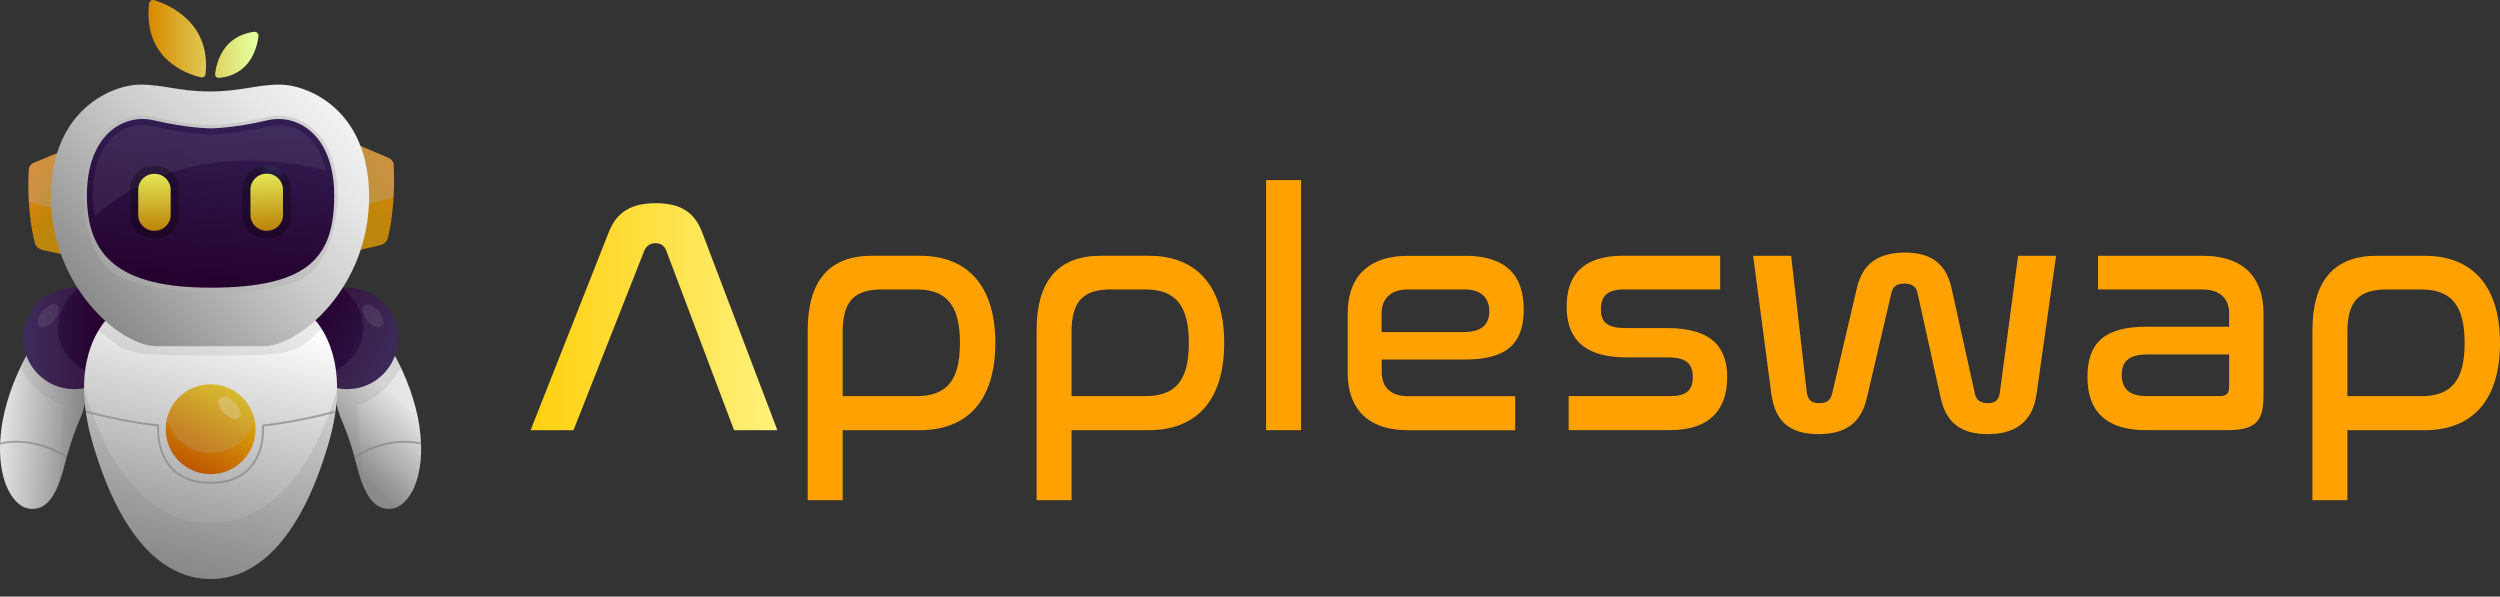 <svg width="88" height="21" viewBox="0 0 88 21" fill="none" xmlns="http://www.w3.org/2000/svg">
<rect x="0" y="0" width="88" height="21" fill="#333333" stroke="none"/>
<g clip-path="url(#clip0_1094_6758)">
<path d="M20.187 15.142H18.677L21.432 8.165C21.722 7.433 22.256 7.153 23.083 7.153C23.91 7.153 24.431 7.433 24.71 8.165L27.363 15.142H25.839L23.455 8.829C23.384 8.642 23.257 8.561 23.073 8.561C22.888 8.561 22.758 8.642 22.677 8.829L20.187 15.142Z" fill="url(#paint0_linear_1094_6758)"/>
<path d="M32.382 9.003C34.01 9.003 35.035 10.004 35.035 12.073C35.035 14.142 34.012 15.142 32.382 15.142H29.662V17.607H28.431V11.631C28.431 9.863 29.209 9.003 30.688 9.003H32.385H32.382ZM29.662 13.944H32.255C33.326 13.944 33.79 13.396 33.79 12.073C33.79 10.749 33.326 10.188 32.255 10.188H31.045C30.045 10.188 29.662 10.63 29.662 11.688V13.944Z" fill="url(#paint1_linear_1094_6758)"/>
<path d="M40.439 9.003C42.066 9.003 43.092 10.004 43.092 12.073C43.092 14.142 42.069 15.142 40.439 15.142H37.719V17.607H36.488V11.631C36.488 9.863 37.266 9.003 38.744 9.003H40.442H40.439ZM37.719 13.944H40.312C41.38 13.944 41.847 13.396 41.847 12.073C41.847 10.749 41.38 10.188 40.312 10.188H39.102C38.102 10.188 37.719 10.63 37.719 11.688V13.944Z" fill="url(#paint2_linear_1094_6758)"/>
<path d="M45.798 6.34V15.142H44.567V6.34H45.798Z" fill="url(#paint3_linear_1094_6758)"/>
<path d="M51.566 9.003C53.02 9.003 53.635 9.7 53.635 10.888C53.635 12.075 53.066 12.656 51.555 12.656H48.637V13.098C48.637 13.586 48.906 13.947 49.578 13.947H53.334V15.145H49.578C48.043 15.145 47.439 14.286 47.439 13.122V11.029C47.439 9.865 48.043 9.006 49.578 9.006H51.566V9.003ZM48.635 11.688H51.517C52.179 11.688 52.423 11.408 52.423 10.955C52.423 10.502 52.155 10.188 51.55 10.188H49.573C48.898 10.188 48.632 10.559 48.632 11.037V11.688H48.635Z" fill="url(#paint4_linear_1094_6758)"/>
<path d="M2.845 14.682C2.845 14.682 2.593 15.213 2.357 16.051C2.351 16.073 2.343 16.097 2.338 16.122C2.319 16.189 2.302 16.257 2.283 16.328C2.218 16.588 2.148 16.827 2.066 17.035C1.841 17.613 1.535 17.955 1.063 17.909C0.529 17.871 -0.041 17.068 0.003 15.65C0.003 15.625 0.003 15.601 0.005 15.576C0.014 15.392 0.033 15.2 0.062 14.999C0.174 14.259 0.437 13.521 0.719 12.93C0.778 12.802 0.841 12.68 0.903 12.569C0.971 12.442 1.039 12.328 1.101 12.222C1.361 11.796 1.567 11.552 1.562 11.55C1.562 11.522 2.159 11.823 2.579 12.309C2.617 12.352 2.652 12.398 2.687 12.444C3.051 12.935 3.233 13.605 2.845 14.687V14.682Z" fill="url(#paint5_linear_1094_6758)"/>
<g style="mix-blend-mode:multiply" opacity="0.17">
<path d="M2.845 14.681C2.845 14.681 2.593 15.213 2.357 16.051C2.351 16.072 2.343 16.097 2.338 16.121C2.319 16.189 2.302 16.257 2.283 16.327C2.218 16.588 2.148 16.826 2.066 17.035C2.053 16.891 2.259 14.266 2.259 14.266C1.399 13.976 0.949 13.382 0.719 12.93C0.778 12.802 0.841 12.68 0.903 12.569C0.971 12.441 1.039 12.327 1.101 12.222C1.562 12.241 2.194 12.346 2.687 12.441C3.051 12.932 3.233 13.602 2.845 14.684V14.681Z" fill="#808080"/>
</g>
<path d="M11.981 14.681C11.981 14.681 12.29 15.329 12.542 16.328C12.786 17.317 13.12 17.971 13.763 17.908C14.373 17.865 15.032 16.818 14.763 14.999C14.63 14.098 14.267 13.201 13.923 12.566C13.581 11.926 13.256 11.552 13.264 11.547C13.264 11.52 12.667 11.82 12.247 12.306C11.816 12.81 11.558 13.499 11.981 14.681Z" fill="url(#paint6_linear_1094_6758)"/>
<g style="mix-blend-mode:multiply" opacity="0.17">
<path d="M11.981 14.681C11.981 14.681 12.233 15.213 12.469 16.051C12.475 16.072 12.483 16.097 12.488 16.121C12.507 16.189 12.523 16.257 12.542 16.327C12.607 16.588 12.678 16.826 12.759 17.035C12.773 16.891 12.567 14.266 12.567 14.266C13.426 13.976 13.877 13.382 14.107 12.93C14.047 12.802 13.985 12.68 13.923 12.569C13.855 12.441 13.787 12.327 13.725 12.222C13.264 12.241 12.632 12.346 12.138 12.441C11.775 12.932 11.593 13.602 11.981 14.684V14.681Z" fill="#808080"/>
</g>
<path d="M4.393 11.91C4.393 12.702 3.878 13.372 3.167 13.608C2.991 13.665 2.804 13.697 2.609 13.697C1.622 13.697 0.822 12.897 0.822 11.91C0.822 10.923 1.622 10.123 2.609 10.123C2.668 10.123 2.731 10.126 2.788 10.131C3.691 10.221 4.393 10.983 4.393 11.907V11.91Z" fill="url(#paint7_linear_1094_6758)"/>
<g style="mix-blend-mode:screen" opacity="0.1">
<path d="M3.165 13.608C2.988 13.665 2.801 13.697 2.606 13.697C1.619 13.697 0.819 12.897 0.819 11.91C0.819 10.923 1.619 10.123 2.606 10.123C2.666 10.123 2.728 10.126 2.785 10.131C1.882 10.85 1.573 12.306 3.154 13.128C3.178 13.309 3.181 13.467 3.165 13.605V13.608Z" fill="#B3B3B3"/>
</g>
<path d="M10.435 11.91C10.435 12.897 11.235 13.697 12.222 13.697C13.21 13.697 14.009 12.897 14.009 11.91C14.009 10.923 13.21 10.123 12.222 10.123C11.235 10.123 10.435 10.923 10.435 11.91Z" fill="url(#paint8_linear_1094_6758)"/>
<g style="mix-blend-mode:screen" opacity="0.1">
<path d="M11.661 13.608C11.837 13.665 12.024 13.697 12.22 13.697C13.207 13.697 14.007 12.897 14.007 11.91C14.007 10.923 13.207 10.123 12.22 10.123C12.16 10.123 12.098 10.126 12.041 10.131C12.944 10.85 13.253 12.306 11.672 13.128C11.648 13.309 11.645 13.467 11.661 13.605V13.608Z" fill="#B3B3B3"/>
</g>
<path d="M8.876 15.414C8.876 16.222 8.222 16.875 7.414 16.875C6.606 16.875 5.953 16.222 5.953 15.414C5.953 14.606 6.606 13.952 7.414 13.952C8.222 13.952 8.876 14.606 8.876 15.414Z" fill="#FF0000"/>
<path d="M11.867 13.689C11.867 13.927 11.848 14.182 11.813 14.456C11.81 14.481 11.807 14.505 11.802 14.53C11.756 14.852 11.68 15.202 11.572 15.579C10.655 18.741 9.199 20.381 7.414 20.381C5.63 20.381 4.174 18.741 3.257 15.579C3.148 15.202 3.073 14.852 3.026 14.53C3.024 14.505 3.018 14.481 3.016 14.456C2.978 14.182 2.961 13.925 2.959 13.689C2.953 12.737 3.205 12.07 3.463 11.639C3.726 11.199 3.992 11.007 3.992 11.007C3.992 11.007 5.383 10.448 7.412 10.448C9.44 10.448 10.831 11.007 10.831 11.007C10.831 11.007 11.075 11.183 11.328 11.585C11.596 12.013 11.87 12.694 11.864 13.689H11.867Z" fill="url(#paint9_linear_1094_6758)"/>
<g style="mix-blend-mode:multiply" opacity="0.1">
<path d="M11.328 11.582C10.362 12.452 10.432 12.512 7.368 12.512C4.304 12.512 4.548 12.452 3.463 11.636C3.726 11.197 3.992 11.004 3.992 11.004C3.992 11.004 5.383 10.445 7.412 10.445C9.44 10.445 10.831 11.004 10.831 11.004C10.831 11.004 11.075 11.18 11.328 11.582Z" fill="#2E2E2E"/>
</g>
<path d="M8.995 15.11C8.995 15.983 8.287 16.691 7.414 16.691C6.541 16.691 5.833 15.983 5.833 15.11C5.833 14.983 5.849 14.858 5.877 14.739C6.042 14.044 6.668 13.529 7.414 13.529C8.16 13.529 8.784 14.044 8.952 14.739C8.982 14.858 8.995 14.98 8.995 15.11Z" fill="url(#paint10_linear_1094_6758)"/>
<g style="mix-blend-mode:screen" opacity="0.2">
<path d="M8.952 14.742C8.786 15.436 8.16 15.951 7.414 15.951C6.668 15.951 6.045 15.436 5.877 14.742C6.042 14.047 6.668 13.532 7.414 13.532C8.16 13.532 8.784 14.047 8.952 14.742Z" fill="#B3B3B3"/>
</g>
<g style="mix-blend-mode:screen" opacity="0.27">
<path d="M7.889 14.546C8.079 14.736 8.315 14.804 8.418 14.701C8.521 14.598 8.453 14.359 8.263 14.172C8.073 13.985 7.837 13.914 7.734 14.017C7.631 14.12 7.699 14.359 7.889 14.546Z" fill="#E6E6E6"/>
</g>
<g style="mix-blend-mode:screen" opacity="0.1">
<path d="M1.904 11.284C1.733 11.487 1.502 11.577 1.388 11.485C1.277 11.39 1.326 11.148 1.497 10.945C1.668 10.742 1.898 10.652 2.012 10.744C2.123 10.839 2.075 11.081 1.904 11.284Z" fill="#E6E6E6"/>
</g>
<g style="mix-blend-mode:screen" opacity="0.1">
<path d="M12.925 11.284C13.096 11.487 13.326 11.577 13.44 11.485C13.551 11.39 13.502 11.148 13.332 10.945C13.161 10.742 12.93 10.652 12.816 10.744C12.705 10.839 12.754 11.081 12.925 11.284Z" fill="#E6E6E6"/>
</g>
<g style="mix-blend-mode:darken" opacity="0.64">
<path d="M11.802 14.527C11.656 14.568 10.446 14.888 9.294 15.01C9.307 15.268 9.294 15.992 8.808 16.507C8.48 16.857 8.011 17.033 7.414 17.033C6.818 17.033 6.346 16.857 6.02 16.507C5.538 15.992 5.524 15.27 5.535 15.01C4.385 14.885 3.173 14.565 3.026 14.527C3.024 14.503 3.018 14.479 3.016 14.454C3.021 14.454 3.024 14.454 3.029 14.454C3.043 14.457 4.347 14.815 5.573 14.942C5.592 14.942 5.605 14.961 5.603 14.98C5.589 15.194 5.581 15.937 6.066 16.458C6.381 16.792 6.831 16.962 7.412 16.962C7.992 16.962 8.442 16.792 8.757 16.458C9.242 15.94 9.234 15.197 9.22 14.98C9.22 14.961 9.234 14.945 9.25 14.942C10.476 14.815 11.78 14.457 11.794 14.454C11.799 14.454 11.805 14.454 11.807 14.454C11.805 14.479 11.802 14.503 11.797 14.527H11.802Z" fill="#808080"/>
</g>
<g style="mix-blend-mode:multiply" opacity="0.2">
<path d="M11.867 13.689C11.867 14.226 11.78 14.853 11.572 15.577C10.655 18.738 9.199 20.379 7.414 20.379C5.63 20.379 4.174 18.738 3.257 15.577C3.045 14.85 2.961 14.223 2.959 13.687C3.341 15.061 4.561 18.41 7.412 18.41C10.262 18.41 11.482 15.064 11.864 13.689H11.867Z" fill="#808080"/>
</g>
<g style="mix-blend-mode:multiply" opacity="0.63">
<path d="M2.357 16.051C2.351 16.072 2.343 16.097 2.338 16.121C1.226 15.421 0.268 15.584 0.003 15.649C0.003 15.625 0.003 15.6 0.005 15.576C0.136 15.546 0.388 15.5 0.724 15.519C1.123 15.538 1.711 15.652 2.357 16.053V16.051Z" fill="#808080"/>
</g>
<g style="mix-blend-mode:multiply" opacity="0.63">
<path d="M12.469 16.051C12.475 16.072 12.483 16.097 12.488 16.121C13.6 15.421 14.557 15.584 14.823 15.649C14.823 15.625 14.823 15.6 14.82 15.576C14.69 15.546 14.438 15.5 14.102 15.519C13.703 15.538 13.115 15.652 12.469 16.053V16.051Z" fill="#808080"/>
</g>
<path d="M2.4 7.428C2.392 7.954 2.348 8.499 2.24 8.963L1.524 8.806C1.375 8.773 1.264 8.684 1.234 8.575C1.101 8.079 1.041 7.553 1.014 7.094C0.987 6.598 1.003 6.181 1.014 5.961C1.02 5.861 1.098 5.768 1.22 5.717C1.597 5.56 2.286 5.28 2.286 5.28C2.286 5.28 2.416 6.313 2.397 7.428H2.4Z" fill="url(#paint11_linear_1094_6758)"/>
<g style="mix-blend-mode:screen" opacity="0.31">
<path d="M2.4 7.428C1.874 7.347 1.413 7.23 1.017 7.094C0.99 6.598 1.006 6.181 1.017 5.961C1.022 5.861 1.101 5.768 1.223 5.717C1.6 5.56 2.289 5.28 2.289 5.28C2.289 5.28 2.419 6.313 2.4 7.428Z" fill="#B3B3B3"/>
</g>
<path d="M12.672 8.794L13.364 8.637C13.508 8.604 13.616 8.515 13.643 8.406C13.912 7.373 13.877 6.21 13.855 5.792C13.85 5.692 13.774 5.599 13.654 5.548C13.291 5.391 12.624 5.111 12.624 5.111C12.624 5.111 12.347 7.357 12.67 8.794H12.672Z" fill="url(#paint12_linear_1094_6758)"/>
<g style="mix-blend-mode:screen" opacity="0.31">
<path d="M12.518 7.262C13.028 7.181 13.473 7.064 13.858 6.928C13.885 6.432 13.868 6.015 13.858 5.795C13.852 5.695 13.776 5.602 13.657 5.551C13.294 5.394 12.626 5.114 12.626 5.114C12.626 5.114 12.499 6.147 12.518 7.262Z" fill="#B3B3B3"/>
</g>
<path d="M9.868 2.978C9.006 2.978 8.502 3.219 7.395 3.219C6.289 3.219 5.784 2.978 4.922 2.978C4.06 2.978 1.795 3.764 1.795 6.929C1.795 10.093 4.231 12.187 5.521 12.187H9.266C10.56 12.187 12.992 10.093 12.992 6.929C12.992 3.764 10.725 2.978 9.866 2.978H9.868Z" fill="url(#paint13_linear_1094_6758)"/>
<g style="mix-blend-mode:screen" opacity="0.42">
<path d="M7.414 10.28C6.278 10.28 5.47 10.207 4.358 9.8C3.308 9.415 2.948 7.907 2.948 6.872C2.948 5.985 3.173 5.25 3.596 4.751C3.967 4.312 4.475 4.07 5.022 4.07C5.161 4.07 5.299 4.087 5.435 4.119C6.617 4.398 7.406 4.401 7.414 4.401C7.422 4.401 8.217 4.398 9.394 4.119C9.529 4.087 9.668 4.07 9.806 4.07C10.354 4.07 10.858 4.312 11.232 4.751C11.658 5.253 11.881 5.985 11.881 6.872C11.881 7.905 11.515 9.499 10.47 9.895C9.551 10.242 8.548 10.28 7.414 10.28Z" fill="#B3B3B3"/>
</g>
<path d="M11.764 6.875C11.764 4.743 10.465 3.987 9.418 4.233C8.212 4.518 7.412 4.518 7.412 4.518C7.412 4.518 6.612 4.518 5.405 4.233C4.358 3.987 3.059 4.743 3.059 6.875C3.059 9.006 4.174 10.126 7.412 10.126C10.931 10.126 11.764 9.006 11.764 6.875Z" fill="url(#paint14_linear_1094_6758)"/>
<path style="mix-blend-mode:screen" opacity="0.29" d="M10.254 7.587V6.657C10.254 6.214 9.894 5.854 9.451 5.854H9.332C8.888 5.854 8.529 6.214 8.529 6.657V7.587C8.529 8.031 8.888 8.39 9.332 8.39H9.451C9.894 8.39 10.254 8.031 10.254 7.587Z" fill="url(#paint15_radial_1094_6758)"/>
<g style="mix-blend-mode:screen" opacity="0.1">
<path d="M11.477 5.998C7.07 4.935 4.461 6.592 3.357 7.59C3.298 7.373 3.262 7.135 3.262 6.874C3.262 5.166 4.136 4.401 5.003 4.401C5.117 4.401 5.228 4.415 5.34 4.439C6.571 4.729 7.382 4.732 7.417 4.732C7.452 4.732 8.198 4.729 9.345 4.472C9.394 4.461 9.443 4.45 9.494 4.436C9.603 4.412 9.717 4.398 9.831 4.398C10.327 4.398 10.826 4.648 11.159 5.182C11.298 5.404 11.409 5.673 11.479 5.993L11.477 5.998Z" fill="#B3B3B3"/>
</g>
<path style="mix-blend-mode:screen" opacity="0.29" d="M6.3 7.584V6.654C6.3 6.211 5.94 5.852 5.497 5.852H5.378C4.934 5.852 4.575 6.211 4.575 6.654V7.584C4.575 8.028 4.934 8.387 5.378 8.387H5.497C5.94 8.387 6.3 8.028 6.3 7.584Z" fill="url(#paint16_radial_1094_6758)"/>
<path d="M5.448 6.12H5.424C5.115 6.12 4.865 6.37 4.865 6.679V7.565C4.865 7.874 5.115 8.124 5.424 8.124H5.448C5.757 8.124 6.007 7.874 6.007 7.565V6.679C6.007 6.37 5.757 6.12 5.448 6.12Z" fill="url(#paint17_linear_1094_6758)"/>
<path d="M9.402 8.122H9.375C9.066 8.122 8.816 7.873 8.816 7.563V6.674C8.816 6.365 9.066 6.115 9.375 6.115H9.402C9.711 6.115 9.961 6.365 9.961 6.674V7.563C9.961 7.873 9.711 8.122 9.402 8.122Z" fill="url(#paint18_linear_1094_6758)"/>
<path d="M7.078 2.723C6.595 2.612 5.033 2.096 5.247 0.128C5.258 0.038 5.342 -0.022 5.429 0.006C5.931 0.16 7.431 0.784 7.235 2.612C7.227 2.688 7.151 2.739 7.078 2.723Z" fill="url(#paint19_linear_1094_6758)"/>
<path d="M7.572 2.595C7.618 2.218 7.84 1.269 8.938 1.12C9.03 1.106 9.112 1.185 9.098 1.277C9.049 1.676 8.816 2.633 7.715 2.741C7.631 2.749 7.561 2.679 7.572 2.595Z" fill="url(#paint20_linear_1094_6758)"/>
<path d="M60.55 9.004V10.189H57.155C56.586 10.189 56.352 10.422 56.352 10.886C56.352 11.317 56.54 11.547 57.226 11.547H58.669C60.366 11.547 60.797 12.326 60.797 13.28C60.797 14.373 60.228 15.14 58.785 15.14H55.216V13.942H58.785C59.355 13.942 59.588 13.744 59.588 13.267C59.588 12.789 59.333 12.581 58.715 12.581H57.261C55.563 12.581 55.146 11.732 55.146 10.791C55.146 9.687 55.715 9.001 57.147 9.001H60.553L60.55 9.004Z" fill="url(#paint21_linear_1094_6758)"/>
<path d="M63.048 9.004L63.596 13.795C63.631 14.064 63.748 14.191 64.038 14.191C64.328 14.191 64.434 14.075 64.491 13.855L65.364 10.134C65.551 9.321 66.075 8.89 67.051 8.89C68.027 8.89 68.504 9.321 68.692 10.134L69.516 13.855C69.562 14.077 69.703 14.191 69.98 14.191C70.256 14.191 70.365 14.064 70.397 13.795L71.037 9.004H72.374L71.688 13.863C71.572 14.712 71.083 15.281 69.966 15.281C69.011 15.281 68.502 14.864 68.315 14.015L67.49 10.284C67.444 10.075 67.27 9.982 67.037 9.982C66.793 9.982 66.63 10.075 66.584 10.284L65.711 14.015C65.513 14.864 64.99 15.281 64.014 15.281C62.875 15.281 62.468 14.712 62.351 13.863L61.711 9.004H63.048Z" fill="url(#paint22_linear_1094_6758)"/>
<path d="M77.535 9.004C79.07 9.004 79.675 9.864 79.675 11.027V13.909C79.675 14.793 79.441 15.141 78.408 15.141H75.536C74.083 15.141 73.478 14.43 73.478 13.27C73.478 12.109 74.037 11.501 75.547 11.501H78.465V11.038C78.465 10.56 78.197 10.189 77.524 10.189H73.85V9.004H77.535ZM78.465 13.63V12.478H75.569C74.918 12.478 74.685 12.746 74.685 13.199C74.685 13.652 74.929 13.942 75.544 13.942H78.126C78.37 13.942 78.462 13.85 78.462 13.627L78.465 13.63Z" fill="url(#paint23_linear_1094_6758)"/>
<path d="M85.348 9.004C86.975 9.004 88 10.005 88 12.074C88 14.143 86.978 15.143 85.348 15.143H82.628V17.608H81.397V11.632C81.397 9.864 82.175 9.004 83.653 9.004H85.35H85.348ZM82.628 13.945H85.22C86.289 13.945 86.755 13.397 86.755 12.074C86.755 10.75 86.289 10.189 85.22 10.189H84.011C83.01 10.189 82.628 10.631 82.628 11.689V13.945Z" fill="url(#paint24_linear_1094_6758)"/>
</g>
<defs>
<linearGradient id="paint0_linear_1094_6758" x1="17.608" y1="11.148" x2="88.179" y2="11.148" gradientUnits="userSpaceOnUse">
<stop stop-color="#FFCC00"/>
<stop offset="0.19" stop-color="#FFFFA9"/>
<stop offset="0.2" stop-color="#FFFDA6"/>
<stop offset="0.29" stop-color="#FFE57A"/>
<stop offset="0.39" stop-color="#FFD054"/>
<stop offset="0.5" stop-color="#FFBF36"/>
<stop offset="0.61" stop-color="#FFB11E"/>
<stop offset="0.72" stop-color="#FFA80D"/>
<stop offset="0.85" stop-color="#FFA203"/>
<stop offset="1" stop-color="#FFA100"/>
</linearGradient>
<linearGradient id="paint1_linear_1094_6758" x1="-9.96327e-06" y1="13.306" x2="0.271" y2="13.306" gradientUnits="userSpaceOnUse">
<stop stop-color="#FFCC00"/>
<stop offset="0.19" stop-color="#FFFFA9"/>
<stop offset="0.2" stop-color="#FFFDA6"/>
<stop offset="0.29" stop-color="#FFE57A"/>
<stop offset="0.39" stop-color="#FFD054"/>
<stop offset="0.5" stop-color="#FFBF36"/>
<stop offset="0.61" stop-color="#FFB11E"/>
<stop offset="0.72" stop-color="#FFA80D"/>
<stop offset="0.85" stop-color="#FFA203"/>
<stop offset="1" stop-color="#FFA100"/>
</linearGradient>
<linearGradient id="paint2_linear_1094_6758" x1="7.66717e-06" y1="13.306" x2="0.271" y2="13.306" gradientUnits="userSpaceOnUse">
<stop stop-color="#FFCC00"/>
<stop offset="0.19" stop-color="#FFFFA9"/>
<stop offset="0.2" stop-color="#FFFDA6"/>
<stop offset="0.29" stop-color="#FFE57A"/>
<stop offset="0.39" stop-color="#FFD054"/>
<stop offset="0.5" stop-color="#FFBF36"/>
<stop offset="0.61" stop-color="#FFB11E"/>
<stop offset="0.72" stop-color="#FFA80D"/>
<stop offset="0.85" stop-color="#FFA203"/>
<stop offset="1" stop-color="#FFA100"/>
</linearGradient>
<linearGradient id="paint3_linear_1094_6758" x1="-8.91402e-05" y1="10.741" x2="0.271" y2="10.741" gradientUnits="userSpaceOnUse">
<stop stop-color="#FFCC00"/>
<stop offset="0.19" stop-color="#FFFFA9"/>
<stop offset="0.2" stop-color="#FFFDA6"/>
<stop offset="0.29" stop-color="#FFE57A"/>
<stop offset="0.39" stop-color="#FFD054"/>
<stop offset="0.5" stop-color="#FFBF36"/>
<stop offset="0.61" stop-color="#FFB11E"/>
<stop offset="0.72" stop-color="#FFA80D"/>
<stop offset="0.85" stop-color="#FFA203"/>
<stop offset="1" stop-color="#FFA100"/>
</linearGradient>
<linearGradient id="paint4_linear_1094_6758" x1="-1.93575e-05" y1="12.073" x2="0.271" y2="12.073" gradientUnits="userSpaceOnUse">
<stop stop-color="#FFCC00"/>
<stop offset="0.19" stop-color="#FFFFA9"/>
<stop offset="0.2" stop-color="#FFFDA6"/>
<stop offset="0.29" stop-color="#FFE57A"/>
<stop offset="0.39" stop-color="#FFD054"/>
<stop offset="0.5" stop-color="#FFBF36"/>
<stop offset="0.61" stop-color="#FFB11E"/>
<stop offset="0.72" stop-color="#FFA80D"/>
<stop offset="0.85" stop-color="#FFA203"/>
<stop offset="1" stop-color="#FFA100"/>
</linearGradient>
<linearGradient id="paint5_linear_1094_6758" x1="2.872" y1="14.842" x2="0.038" y2="14.633" gradientUnits="userSpaceOnUse">
<stop stop-color="#8A8A8A"/>
<stop offset="1" stop-color="#E6E6E6"/>
</linearGradient>
<linearGradient id="paint6_linear_1094_6758" x1="12.098" y1="16.162" x2="14.126" y2="14.074" gradientUnits="userSpaceOnUse">
<stop stop-color="#8A8A8A"/>
<stop offset="1" stop-color="#E6E6E6"/>
</linearGradient>
<linearGradient id="paint7_linear_1094_6758" x1="0.822" y1="11.954" x2="3.639" y2="11.886" gradientUnits="userSpaceOnUse">
<stop stop-color="#311D52"/>
<stop offset="1" stop-color="#25002D"/>
</linearGradient>
<linearGradient id="paint8_linear_1094_6758" x1="13.974" y1="12.713" x2="10.842" y2="11.281" gradientUnits="userSpaceOnUse">
<stop stop-color="#311D52"/>
<stop offset="1" stop-color="#25002D"/>
</linearGradient>
<linearGradient id="paint9_linear_1094_6758" x1="5.844" y1="19.983" x2="8.111" y2="10.974" gradientUnits="userSpaceOnUse">
<stop stop-color="#8A8A8A"/>
<stop offset="1" stop-color="white"/>
</linearGradient>
<linearGradient id="paint10_linear_1094_6758" x1="8.206" y1="13.537" x2="6.609" y2="16.707" gradientUnits="userSpaceOnUse">
<stop stop-color="#E3C20E"/>
<stop offset="1" stop-color="#BC4F00"/>
</linearGradient>
<linearGradient id="paint11_linear_1094_6758" x1="0.835" y1="6.444" x2="2.202" y2="7.227" gradientUnits="userSpaceOnUse">
<stop stop-color="#E3830E"/>
<stop offset="1" stop-color="#BC850B"/>
</linearGradient>
<linearGradient id="paint12_linear_1094_6758" x1="14.582" y1="6.022" x2="12.648" y2="7.075" gradientUnits="userSpaceOnUse">
<stop stop-color="#E3830E"/>
<stop offset="1" stop-color="#BC850B"/>
</linearGradient>
<linearGradient id="paint13_linear_1094_6758" x1="3.496" y1="11.097" x2="11.295" y2="3.297" gradientUnits="userSpaceOnUse">
<stop stop-color="#8A8A8A"/>
<stop offset="0.18" stop-color="#A1A1A1"/>
<stop offset="0.55" stop-color="#CDCDCD"/>
<stop offset="0.83" stop-color="#E7E7E7"/>
<stop offset="1" stop-color="#F2F2F2"/>
</linearGradient>
<linearGradient id="paint14_linear_1094_6758" x1="7.675" y1="4.434" x2="7.078" y2="10.121" gradientUnits="userSpaceOnUse">
<stop stop-color="#311D52"/>
<stop offset="1" stop-color="#25002D"/>
</linearGradient>
<radialGradient id="paint15_radial_1094_6758" cx="0" cy="0" r="1" gradientUnits="userSpaceOnUse" gradientTransform="translate(9.687 5.16) scale(0.823 1.255)">
<stop stop-color="#6ACFFF"/>
<stop offset="0.2" stop-color="#53A3C9"/>
<stop offset="0.6" stop-color="#274C5E"/>
<stop offset="0.87" stop-color="#0A151A"/>
<stop offset="1"/>
</radialGradient>
<radialGradient id="paint16_radial_1094_6758" cx="0" cy="0" r="1" gradientUnits="userSpaceOnUse" gradientTransform="translate(5.728 1716.37) scale(0.823 1.255)">
<stop stop-color="#6ACFFF"/>
<stop offset="0.2" stop-color="#53A3C9"/>
<stop offset="0.6" stop-color="#274C5E"/>
<stop offset="0.87" stop-color="#0A151A"/>
<stop offset="1"/>
</radialGradient>
<linearGradient id="paint17_linear_1094_6758" x1="5.426" y1="8.081" x2="5.445" y2="6.147" gradientUnits="userSpaceOnUse">
<stop stop-color="#BC850B"/>
<stop offset="0.99" stop-color="#E3E554"/>
</linearGradient>
<linearGradient id="paint18_linear_1094_6758" x1="9.443" y1="8.054" x2="9.334" y2="6.14" gradientUnits="userSpaceOnUse">
<stop stop-color="#BC850B"/>
<stop offset="0.99" stop-color="#E3E554"/>
</linearGradient>
<linearGradient id="paint19_linear_1094_6758" x1="5.31" y1="1.364" x2="8.957" y2="1.364" gradientUnits="userSpaceOnUse">
<stop stop-color="#D88B00"/>
<stop offset="0.99" stop-color="#E3FF9D"/>
</linearGradient>
<linearGradient id="paint20_linear_1094_6758" x1="5.353" y1="1.931" x2="8.946" y2="1.931" gradientUnits="userSpaceOnUse">
<stop stop-color="#D88B00"/>
<stop offset="0.99" stop-color="#E3FF9D"/>
</linearGradient>
<linearGradient id="paint21_linear_1094_6758" x1="8.02036e-06" y1="12.073" x2="0.271" y2="12.073" gradientUnits="userSpaceOnUse">
<stop stop-color="#FFCC00"/>
<stop offset="0.19" stop-color="#FFFFA9"/>
<stop offset="0.2" stop-color="#FFFDA6"/>
<stop offset="0.29" stop-color="#FFE57A"/>
<stop offset="0.39" stop-color="#FFD054"/>
<stop offset="0.5" stop-color="#FFBF36"/>
<stop offset="0.61" stop-color="#FFB11E"/>
<stop offset="0.72" stop-color="#FFA80D"/>
<stop offset="0.85" stop-color="#FFA203"/>
<stop offset="1" stop-color="#FFA100"/>
</linearGradient>
<linearGradient id="paint22_linear_1094_6758" x1="-1.67031e-05" y1="12.084" x2="0.271" y2="12.084" gradientUnits="userSpaceOnUse">
<stop stop-color="#FFCC00"/>
<stop offset="0.19" stop-color="#FFFFA9"/>
<stop offset="0.2" stop-color="#FFFDA6"/>
<stop offset="0.29" stop-color="#FFE57A"/>
<stop offset="0.39" stop-color="#FFD054"/>
<stop offset="0.5" stop-color="#FFBF36"/>
<stop offset="0.61" stop-color="#FFB11E"/>
<stop offset="0.72" stop-color="#FFA80D"/>
<stop offset="0.85" stop-color="#FFA203"/>
<stop offset="1" stop-color="#FFA100"/>
</linearGradient>
<linearGradient id="paint23_linear_1094_6758" x1="8.34162e-05" y1="12.074" x2="0.271" y2="12.074" gradientUnits="userSpaceOnUse">
<stop stop-color="#FFCC00"/>
<stop offset="0.19" stop-color="#FFFFA9"/>
<stop offset="0.2" stop-color="#FFFDA6"/>
<stop offset="0.29" stop-color="#FFE57A"/>
<stop offset="0.39" stop-color="#FFD054"/>
<stop offset="0.5" stop-color="#FFBF36"/>
<stop offset="0.61" stop-color="#FFB11E"/>
<stop offset="0.72" stop-color="#FFA80D"/>
<stop offset="0.85" stop-color="#FFA203"/>
<stop offset="1" stop-color="#FFA100"/>
</linearGradient>
<linearGradient id="paint24_linear_1094_6758" x1="-2.12816e-05" y1="13.307" x2="0.271" y2="13.307" gradientUnits="userSpaceOnUse">
<stop stop-color="#FFCC00"/>
<stop offset="0.19" stop-color="#FFFFA9"/>
<stop offset="0.2" stop-color="#FFFDA6"/>
<stop offset="0.29" stop-color="#FFE57A"/>
<stop offset="0.39" stop-color="#FFD054"/>
<stop offset="0.5" stop-color="#FFBF36"/>
<stop offset="0.61" stop-color="#FFB11E"/>
<stop offset="0.72" stop-color="#FFA80D"/>
<stop offset="0.85" stop-color="#FFA203"/>
<stop offset="1" stop-color="#FFA100"/>
</linearGradient>
<clipPath id="clip0_1094_6758">
<rect width="88" height="20.379" fill="white"/>
</clipPath>
</defs>
</svg>
